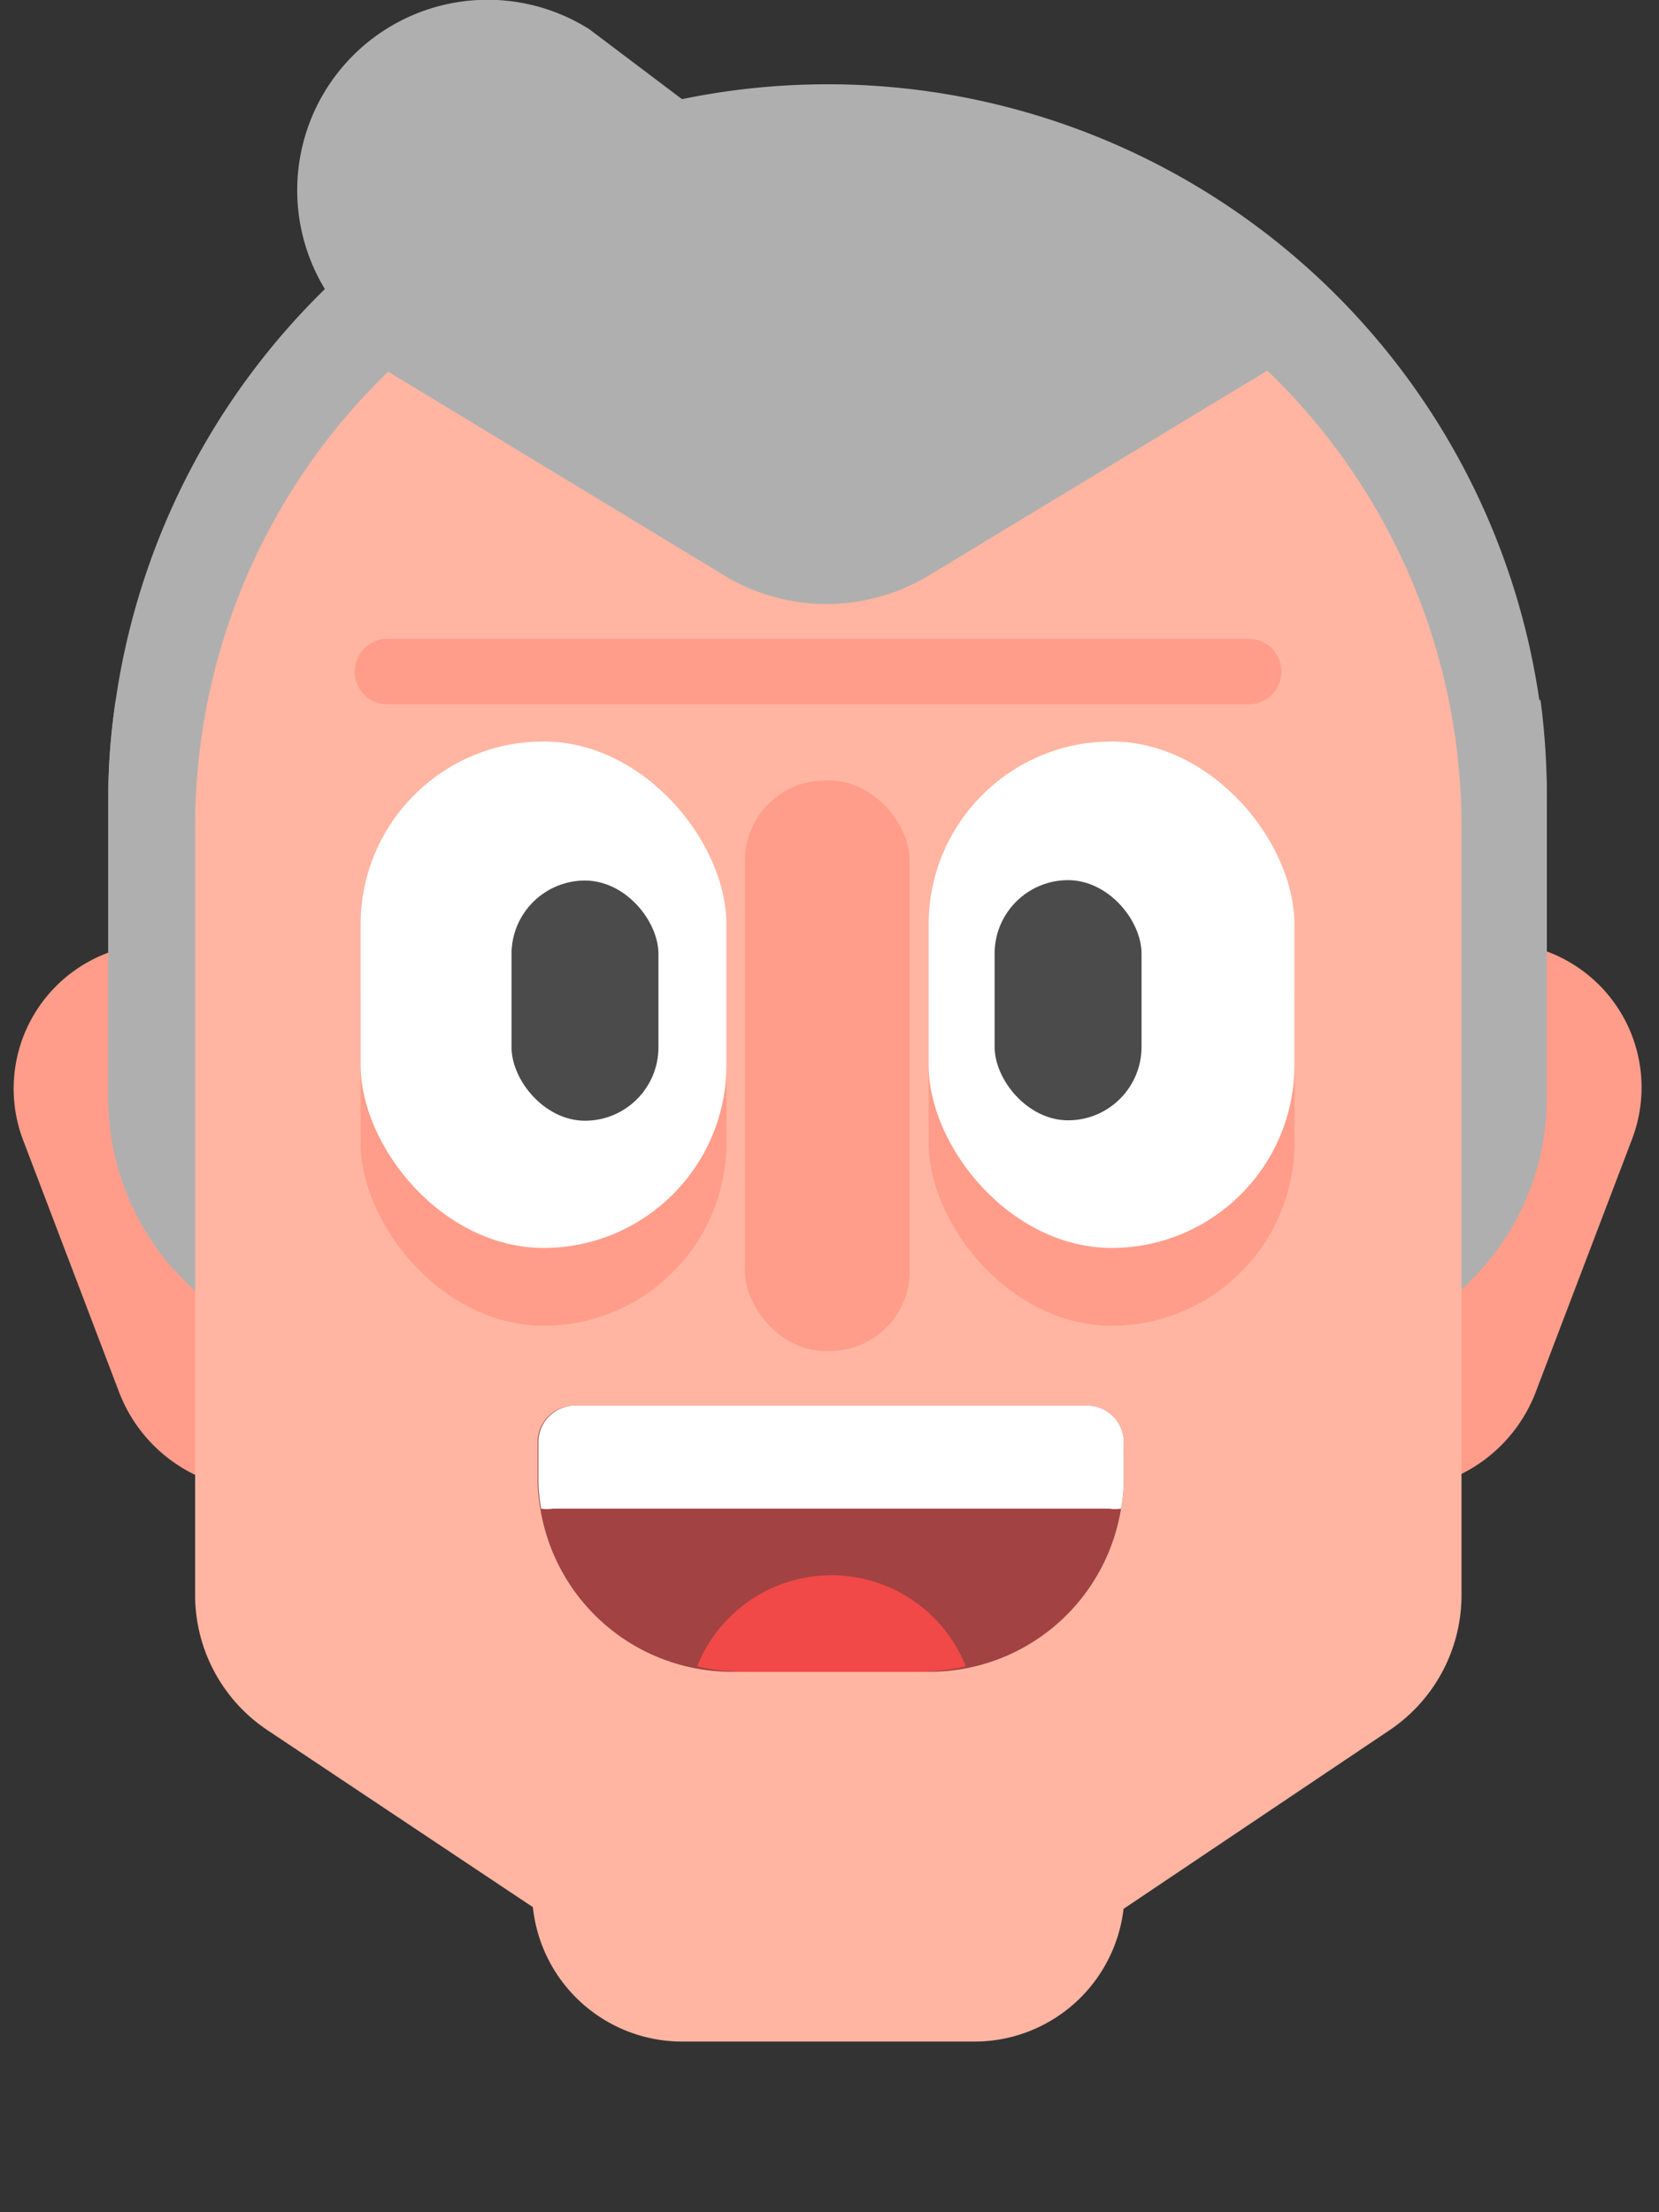 <svg id="Layer_3" data-name="Layer 3" xmlns="http://www.w3.org/2000/svg" viewBox="0 0 42 56"><rect x="0" y="0" width="42" height="56" fill="#333333" stroke="none"/><defs><style>.cls-1{fill:#afafaf}.cls-2{fill:#ff9d8a}.cls-3{fill:#ffb5a1}.cls-4{fill:#fff}.cls-5{fill:#4b4b4b}</style></defs><path class="cls-1" d="M39.16 20.3v7.49a6.52 6.52 0 0 1-6.52 6.52H9.26a6.52 6.52 0 0 1-6.52-6.52V20.3a16.94 16.94 0 0 1 .19-2.58 18.21 18.21 0 0 1 36.23 2.58z"/><path class="cls-2" d="M33.93 37.47l-3.27-1.25 3.8-10a3.67 3.67 0 0 1 4.74-2.12 3.67 3.67 0 0 1 2.12 4.73l-2.43 6.38a3.85 3.85 0 0 1-4.96 2.26z"/><path class="cls-2" d="M1.58 23.66h3.49a3.85 3.85 0 0 1 3.85 3.84v6.83A3.67 3.67 0 0 1 5.25 38a3.67 3.67 0 0 1-3.67-3.67V23.66z" transform="rotate(159.15 5.256 30.83)"/><path class="cls-1" d="M39.16 20.3v7.49a6.52 6.52 0 0 1-6.52 6.52H9.26a6.52 6.52 0 0 1-6.52-6.52V20.3a16.94 16.94 0 0 1 .19-2.58H39a18.33 18.33 0 0 1 .16 2.58z"/><path class="cls-3" d="M37 20.92v19.46a4.12 4.12 0 0 1-1.81 3.41l-6.79 4.56a13.29 13.29 0 0 1-14.8 0l-6.84-4.56a4.11 4.11 0 0 1-1.82-3.41V20.92a16 16 0 0 1 16-16 16 16 0 0 1 16.06 16z"/><rect class="cls-2" x="9.13" y="20.74" width="9.26" height="12.82" rx="4.63" ry="4.63"/><rect class="cls-2" x="23.51" y="20.74" width="9.26" height="12.82" rx="4.63" ry="4.63"/><rect class="cls-4" x="9.13" y="18.77" width="9.26" height="12.82" rx="4.63" ry="4.63"/><rect class="cls-5" x="12.95" y="22.29" width="3.72" height="6.08" rx="1.86" ry="1.86"/><rect class="cls-4" x="23.51" y="18.77" width="9.26" height="12.82" rx="4.63" ry="4.63"/><rect class="cls-5" x="25.18" y="22.29" width="3.72" height="6.08" rx="1.86" ry="1.86" transform="rotate(180 27.04 25.325)"/><rect class="cls-2" x="18.86" y="19.76" width="4.17" height="14.44" rx="2.02" ry="2.02"/><path class="cls-3" d="M13.47 44.52h15v3.36a3.8 3.8 0 0 1-3.8 3.8h-7.4a3.8 3.8 0 0 1-3.8-3.8v-3.36z"/><path class="cls-1" d="M26.35 3.31c-.91 0-1.8-.1-2.67-.12-2.58 0-5.16-.06-7.75-.08L8 8.3l10.34 6.27a5 5 0 0 0 5.17 0L33.87 8.3z"/><path class="cls-1" d="M17.65 2.8L12.51 11 9.77 8.89a4.82 4.82 0 0 1-1.5-6.65 4.82 4.82 0 0 1 6.65-1.5z"/><path d="M28.45 36.51v.89a4.15 4.15 0 0 1-.07.79 4.91 4.91 0 0 1-4.85 4.13h-5a4.91 4.91 0 0 1-4.85-4.13 4.15 4.15 0 0 1-.07-.79v-.89a.93.93 0 0 1 .94-.93h12.97a.93.93 0 0 1 .93.93z" fill="#a24242"/><path class="cls-4" d="M28.45 36.51v.89a4.15 4.15 0 0 1-.07.79 1 1 0 0 1-.3 0H14a1 1 0 0 1-.3 0 4.15 4.15 0 0 1-.07-.79v-.89a.93.93 0 0 1 .94-.93h12.95a.93.93 0 0 1 .93.93z"/><path d="M17.65 42.18a5.23 5.23 0 0 0 1.19.14h4.42a5.23 5.23 0 0 0 1.19-.14 3.66 3.66 0 0 0-6.8 0z" fill="#f14848"/><path class="cls-2" d="M31.61 17.83H9.81a.83.83 0 1 1 0-1.66h21.8a.83.83 0 0 1 0 1.66z"/></svg>